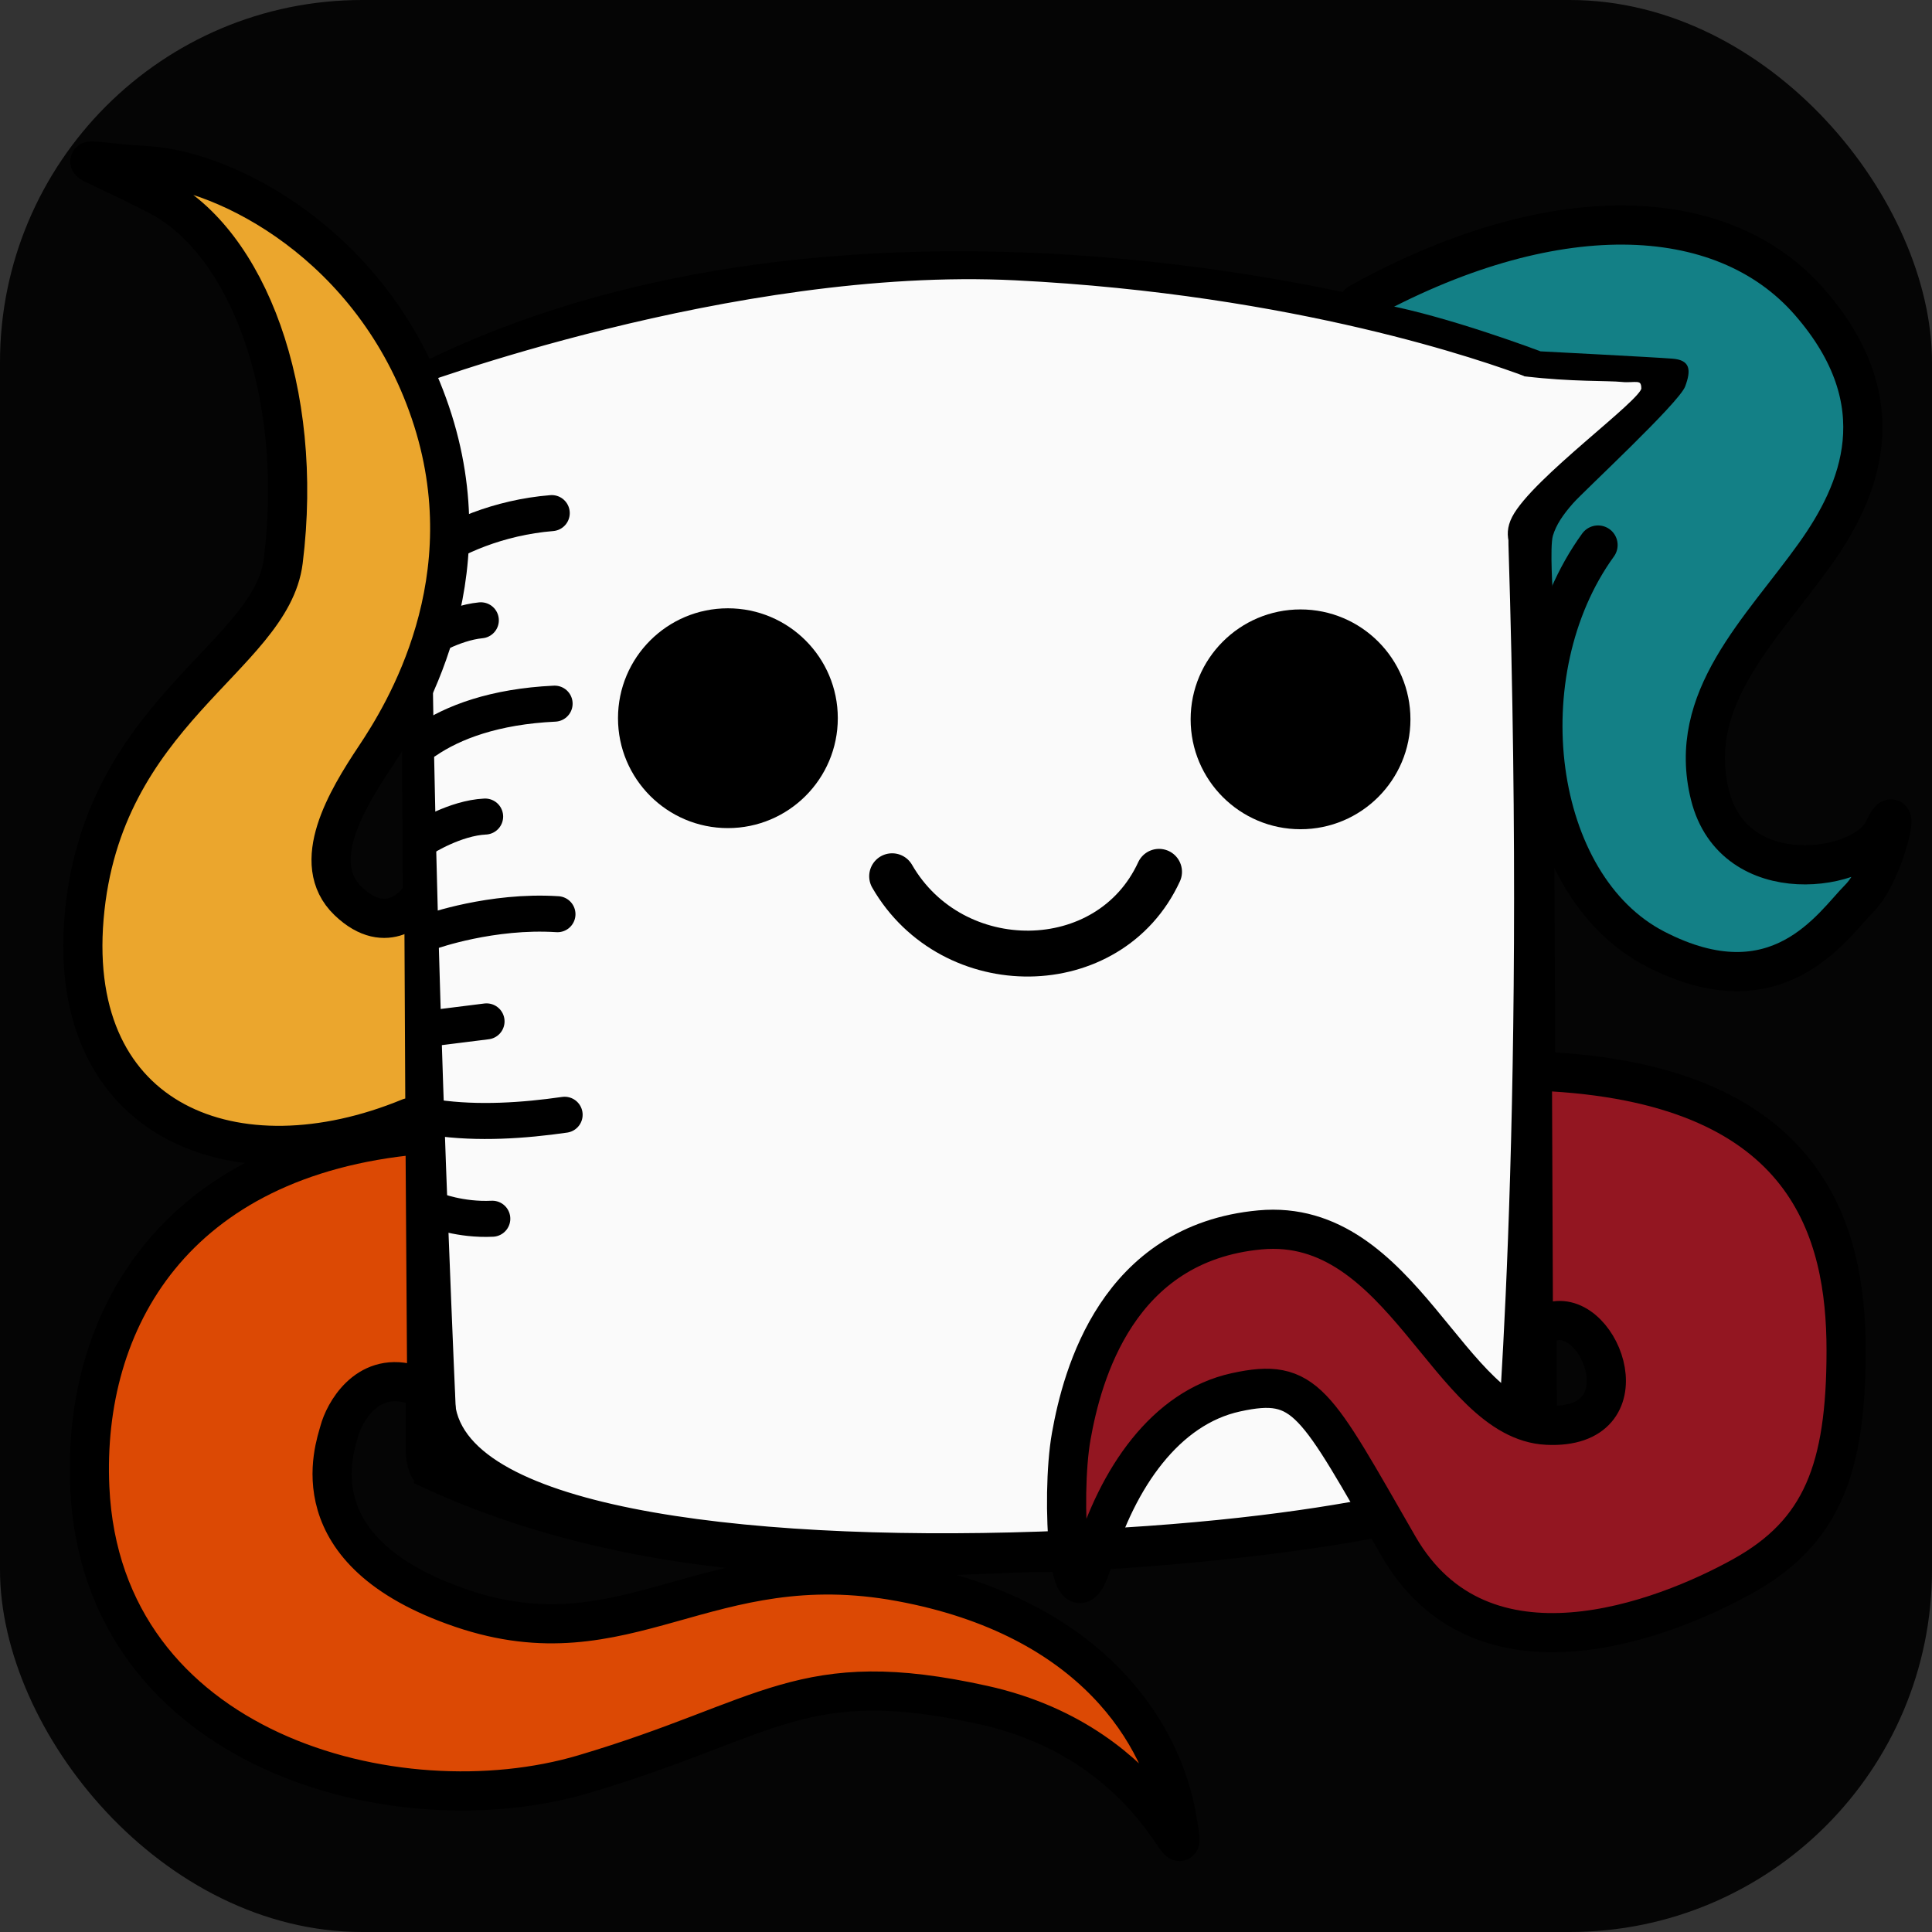<svg width="48" height="48" viewBox="0 0 48 48" fill="none" xmlns="http://www.w3.org/2000/svg">
<rect x="0" y="0" width="48" height="48" fill="#333333" stroke="none"/>
<rect width="48" height="48" rx="9" fill="#050505"/>
<path d="M10.137 35.76L10.133 9.601C10.133 9.601 13.749 6.783 23.255 6.586C32.761 6.389 37.902 9.3 37.902 9.3L41.331 9.344L41.035 10.034L38.031 12.743L38.006 36.727C38.006 36.727 32.025 38.584 24.712 38.584C17.399 38.584 10.591 36.373 10.591 36.373L10.137 35.76Z" fill="#FAFAFA" stroke="black" stroke-width="0.103"/>
<path d="M9.986 9.323C19.822 4.128 33.176 6.813 38.006 8.6C38.006 8.6 40.683 8.808 41.58 8.914C43.433 9.131 38.547 12.298 38.547 13.375C38.547 14.452 37.124 13.812 37.615 12.865C38.106 11.918 40.83 9.969 40.83 9.654C40.83 9.338 40.61 9.473 40.295 9.438C39.979 9.403 39.03 9.437 37.902 9.3C36.956 8.949 32.239 7.264 25.227 6.913C18.214 6.562 10.134 9.601 10.134 9.601L9.986 9.323Z" fill="black" stroke="black" stroke-width="0.103"/>
<path d="M9.986 9.323L10.137 35.76C10.137 35.76 10.041 36.754 10.545 36.898C11.049 37.042 11.345 36.662 11.345 36.662C11.345 36.662 10.533 19.418 10.694 10.85C10.733 8.787 9.986 9.323 9.986 9.323Z" fill="black" stroke="black" stroke-width="0.103"/>
<path d="M10.34 36.817C16.677 39.834 23.772 39.009 25.727 39.009C27.683 39.009 37.709 38.334 38.548 36.37C38.89 35.572 38.166 36.043 37.672 36.263C36.806 36.647 33.473 37.84 25.84 38.103C18.207 38.366 11.322 37.423 11.247 34.754C11.172 32.084 10.34 36.817 10.34 36.817V36.817Z" fill="black" stroke="black" stroke-width="0.103"/>
<path d="M38.53 13.639L38.634 36.075L37.16 36.937C37.16 36.937 37.99 28.296 37.529 13.541C37.48 11.946 38.53 13.639 38.53 13.639Z" fill="black" stroke="black" stroke-width="0.103"/>
<path d="M18.084 20.574C19.592 20.574 20.815 19.351 20.815 17.843C20.815 16.335 19.592 15.113 18.084 15.113C16.576 15.113 15.354 16.335 15.354 17.843C15.354 19.351 16.576 20.574 18.084 20.574Z" fill="black"/>
<path d="M32.311 20.602C33.819 20.602 35.042 19.38 35.042 17.872C35.042 16.364 33.819 15.141 32.311 15.141C30.803 15.141 29.581 16.364 29.581 17.872C29.581 19.38 30.803 20.602 32.311 20.602Z" fill="black"/>
<path d="M10.576 13.852C11.252 13.353 12.391 12.855 13.708 12.748" stroke="black" stroke-width="0.895" stroke-linecap="round"/>
<path d="M10.576 18.407C11.252 17.944 12.284 17.553 13.779 17.482" stroke="black" stroke-width="0.895" stroke-linecap="round"/>
<path d="M10.718 23.14C10.718 23.14 12.213 22.607 13.85 22.713" stroke="black" stroke-width="0.895" stroke-linecap="round"/>
<path d="M10.825 27.767C11.881 27.921 13.021 27.841 14.028 27.696" stroke="black" stroke-width="0.895" stroke-linecap="round"/>
<path d="M10.523 15.945C10.523 15.945 11.228 15.482 11.946 15.411" stroke="black" stroke-width="0.895" stroke-linecap="round"/>
<path d="M10.523 20.821C10.523 20.821 11.306 20.322 12.053 20.287" stroke="black" stroke-width="0.895" stroke-linecap="round"/>
<path d="M10.665 25.554L12.088 25.376" stroke="black" stroke-width="0.895" stroke-linecap="round"/>
<path d="M10.807 30.066C10.807 30.066 11.437 30.318 12.231 30.279" stroke="black" stroke-width="0.895" stroke-linecap="round"/>
<path d="M28.796 21.66C27.563 24.34 23.661 24.361 22.165 21.77" stroke="black" stroke-width="1.14" stroke-linecap="round"/>
<path d="M38.558 26.629C38.558 26.629 45.787 26.536 45.787 33.106C45.787 39.677 42.778 39.493 39.462 40.599C36.145 41.704 33.996 36.914 33.505 36.177C33.014 35.44 32.277 33.843 30.373 34.703C28.469 35.563 27.487 37.589 27.302 38.203C27.118 38.818 26.566 39.063 26.566 38.142C26.566 37.221 26.566 33.352 28.224 31.878C29.882 30.404 31.724 30.466 32.829 30.896C33.935 31.326 35.991 33.822 37.312 34.949C38.634 36.075 40.199 34.826 39.953 34.212C39.707 33.598 38.583 32.827 38.583 32.827L38.558 26.629Z" fill="#931621"/>
<path d="M33.752 7.538C40.906 3.285 44.524 6.903 45.278 7.908C46.032 8.914 47.338 10.371 45.479 13.185C43.619 16 41.76 17.859 42.564 19.618C43.368 21.377 44.474 21.98 45.78 21.427C47.087 20.875 47.238 21.026 46.383 22.131C45.529 23.237 43.82 24.795 42.061 24.141C40.302 23.488 38.644 21.176 38.493 20.171C38.342 19.166 38.582 14.804 38.582 14.804C38.582 14.804 38.5 13.576 38.582 13.307C38.664 13.038 38.827 12.793 39.085 12.501C39.342 12.208 41.716 10.01 41.868 9.6C42.02 9.191 41.996 8.946 41.552 8.911C41.108 8.875 38.275 8.729 38.275 8.729C38.275 8.729 36.009 7.87 34.384 7.566C32.758 7.262 33.752 7.538 33.752 7.538V7.538Z" fill="#138086"/>
<path d="M10.173 27.768C6.453 28.833 3.273 28.874 2.173 24.635C1.072 20.396 5.556 16.402 6.29 15.546C7.023 14.69 7.675 12.937 6.901 9.758C6.127 6.579 4.863 5.071 3.681 4.541C2.499 4.011 4.129 4.215 5.148 4.5C6.167 4.785 10.325 7.598 10.936 10.94C11.547 14.282 11.303 15.586 9.754 18.236C8.205 20.885 7.757 21.7 8.572 22.352C9.387 23.005 10.046 22.669 10.046 22.669L10.07 27.532L10.173 27.768Z" fill="#EBA62D"/>
<path d="M10.378 28.195C10.378 28.195 2.371 29.054 2.342 34.931C2.313 40.807 4.426 43.267 8.305 44.136C12.184 45.004 15.6 43.672 19.681 42.254C23.762 40.836 28.249 44.02 28.568 44.512C28.886 45.004 29.61 45.236 28.626 43.441C27.641 41.646 24.805 38.549 19.942 39.07C15.079 39.591 14.239 41.154 11.894 40.112C9.55 39.07 8.044 38.144 8.247 36.696C8.45 35.249 8.479 34.67 8.971 34.525C9.463 34.381 10.113 34.02 10.113 34.02L10.076 28.522L10.378 28.195Z" fill="#DC4904"/>
<path d="M33.752 7.538C38.518 4.889 42.784 5.003 44.965 7.512C47.147 10.021 46.204 12.213 45.092 13.771C43.744 15.659 41.885 17.358 42.485 19.758C43.084 22.157 46.302 21.667 46.793 20.63C47.284 19.594 46.847 21.667 46.193 22.321C45.539 22.975 44.175 25.157 41.121 23.575C38.067 21.994 37.413 16.704 39.703 13.541" stroke="black" stroke-width="0.973" stroke-linecap="round"/>
<path d="M38.558 26.629C44.939 27.011 45.866 30.61 45.866 33.555C45.866 36.5 45.26 38.071 43.296 39.161C41.333 40.252 36.813 42.008 34.741 38.409C32.668 34.81 32.45 34.21 30.705 34.592C28.96 34.973 27.76 36.718 27.16 38.736C26.56 40.754 26.342 37.209 26.615 35.682C26.887 34.155 27.76 30.883 31.305 30.556C34.85 30.229 35.995 35.296 38.441 35.41C40.887 35.524 39.805 32.542 38.583 32.827" stroke="black" stroke-width="0.973" stroke-linecap="round"/>
<path d="M10.378 28.195C4.334 28.75 2.04 32.806 2.231 36.962C2.533 43.517 9.863 45.452 14.499 44.079C19.136 42.705 19.908 41.36 24.43 42.361C28.952 43.363 29.582 47.198 29.238 45.166C28.895 43.134 27.178 40.186 22.369 39.299C17.561 38.412 15.587 41.36 11.465 39.957C7.344 38.555 8.317 35.979 8.432 35.55C8.546 35.121 9.09 34.09 10.178 34.377" stroke="black" stroke-width="0.973" stroke-linecap="round"/>
<path d="M10.173 27.768C5.874 29.538 1.657 27.907 2.089 22.799C2.521 17.692 6.739 16.335 7.037 13.939C7.565 9.702 6.134 6.002 3.934 4.863C1.733 3.724 1.694 3.999 3.658 4.116C5.623 4.234 9.277 6.081 10.691 10.245C12.106 14.41 10.023 17.75 9.316 18.81C8.609 19.871 7.666 21.443 8.648 22.386C9.63 23.329 10.334 22.427 10.334 22.427" stroke="black" stroke-width="0.973" stroke-linecap="round"/>
</svg>
